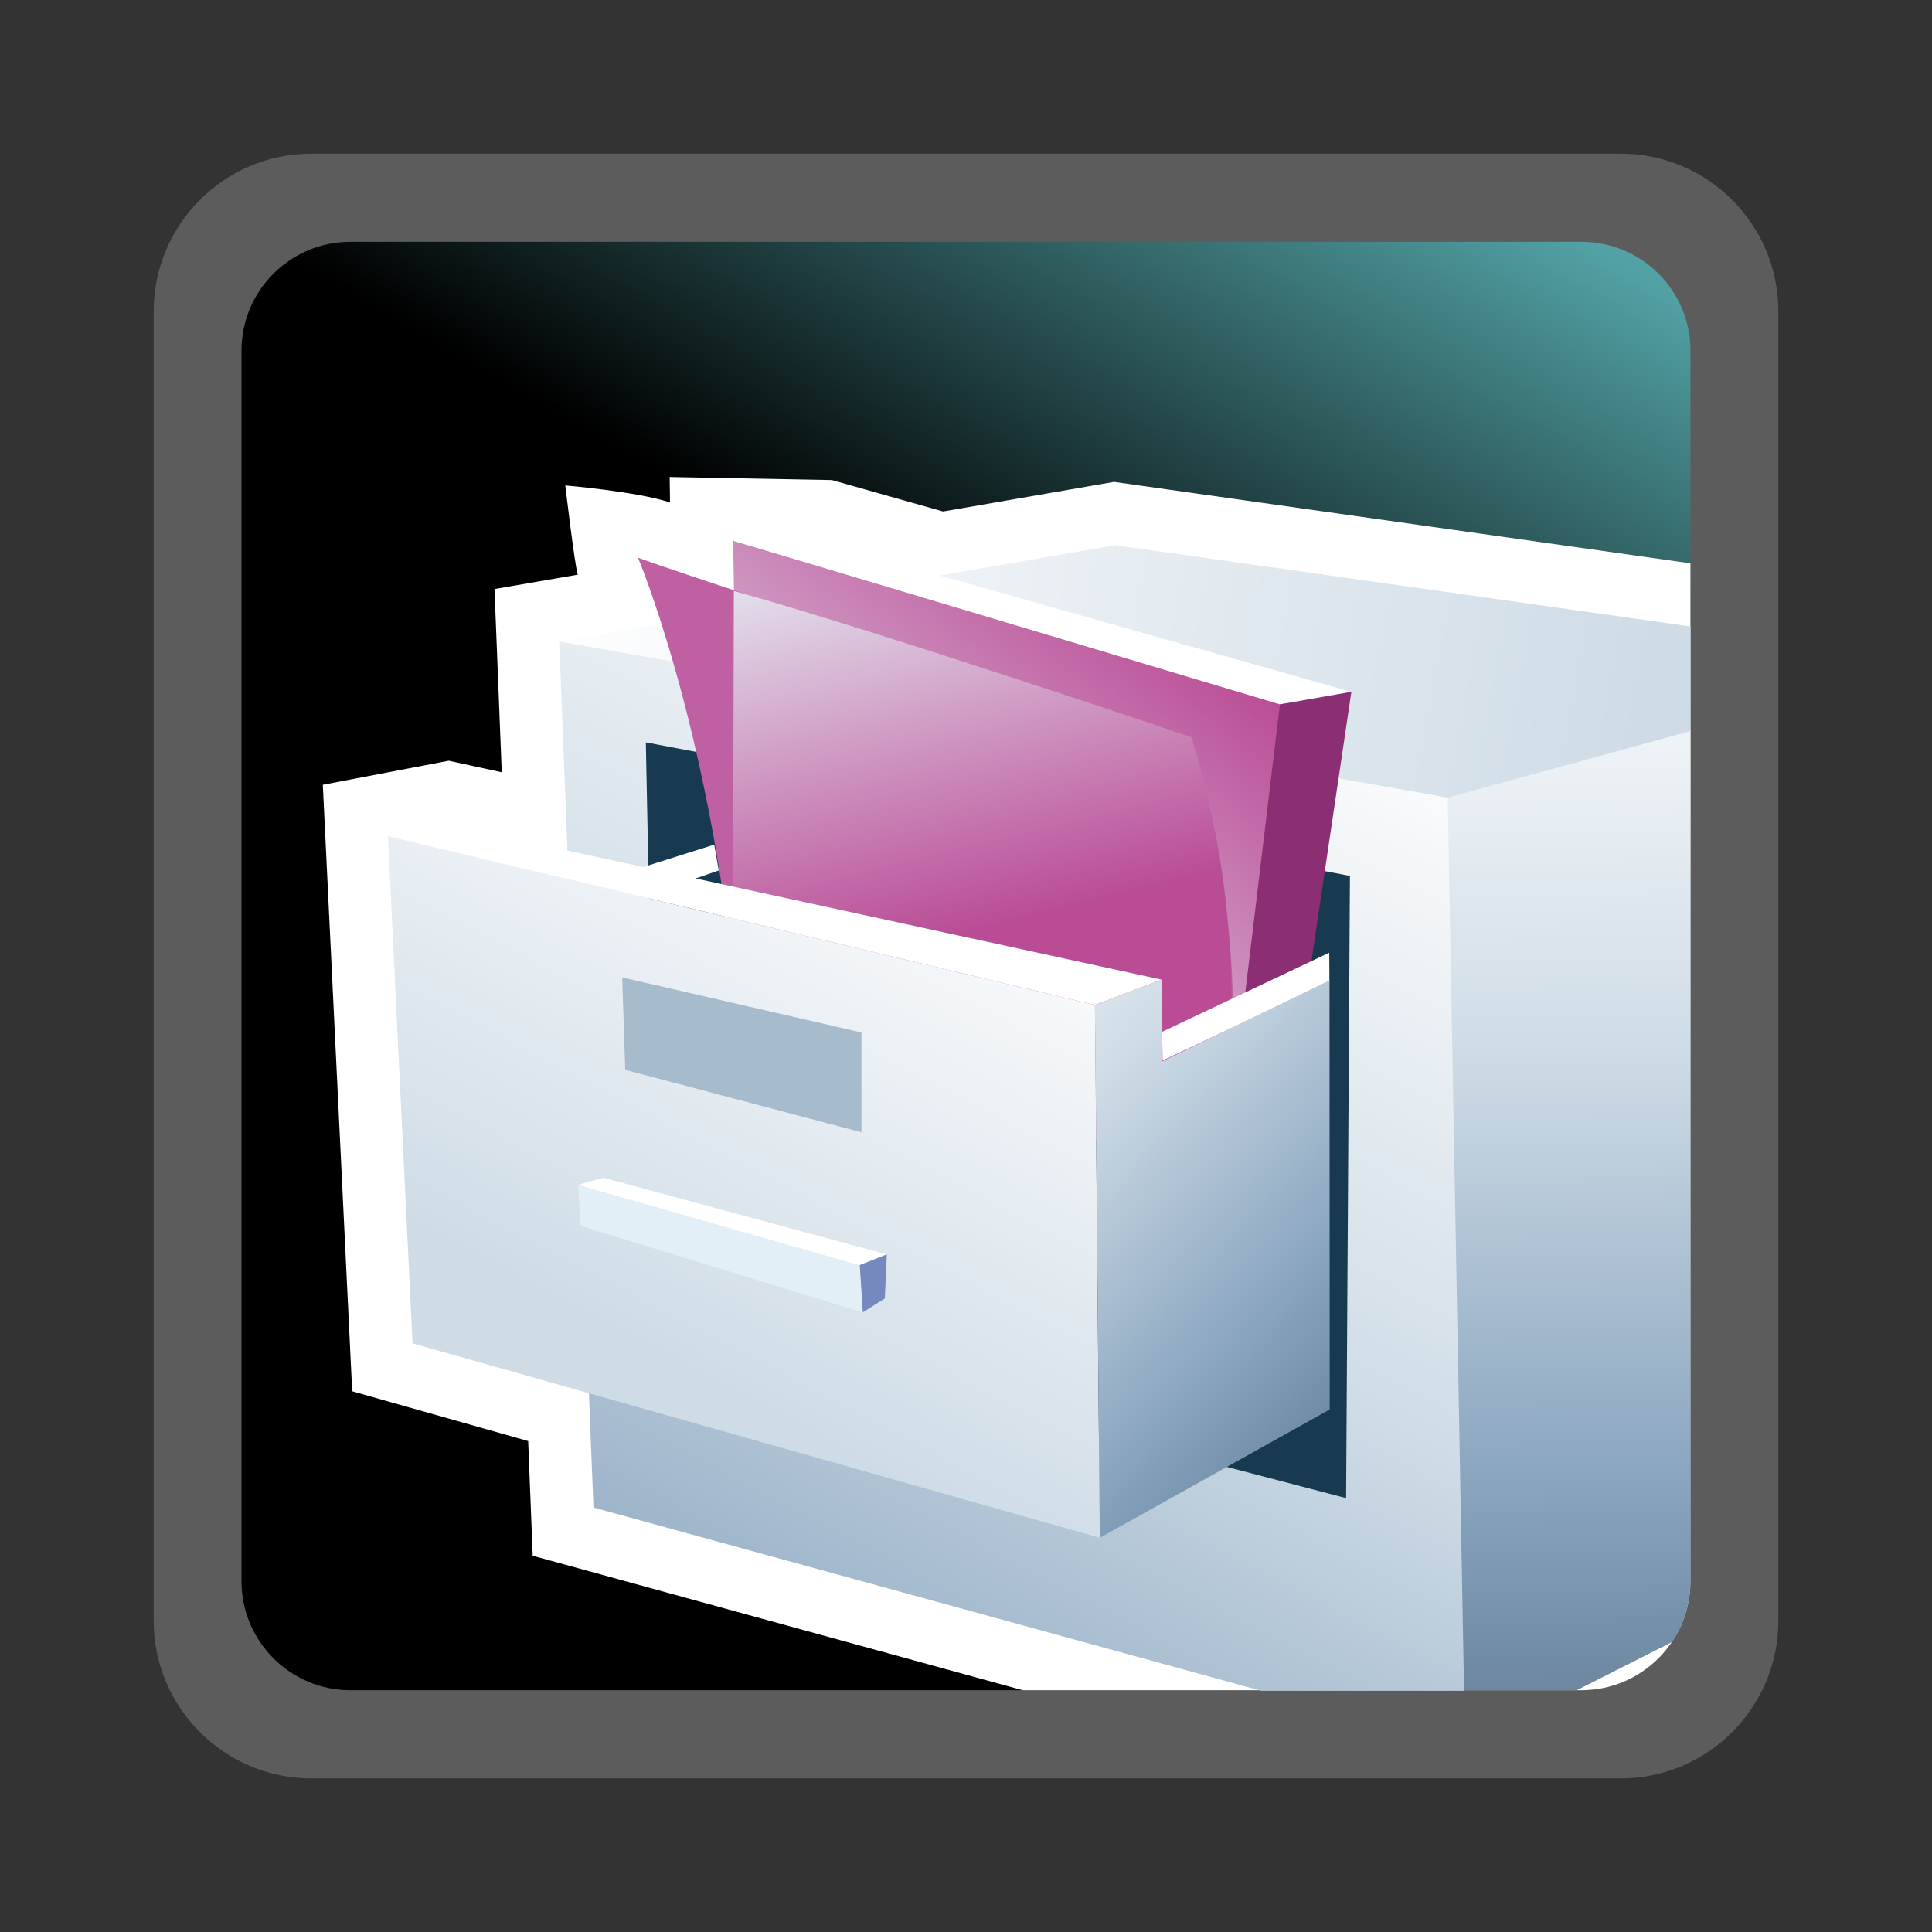 <?xml version="1.0" encoding="UTF-8"?>
<svg xmlns="http://www.w3.org/2000/svg" xmlns:xlink="http://www.w3.org/1999/xlink" contentScriptType="text/ecmascript" width="88" baseProfile="tiny" zoomAndPan="magnify" contentStyleType="text/css" viewBox="0 -1 88 88" height="88" preserveAspectRatio="xMidYMid meet" version="1.1">
    <rect x="0" y="-1" width="88" height="88" fill="#333333" stroke="none"/>
    <g>
        <rect width="88" fill="none" y="-1" height="88"/>
        <path fill="#ffffff" d="M 14.178 6.0 C 10.22 6.0 7.0 9.221 7.0 13.18 L 7.0 72.823 C 7.0 76.78 10.22 80.003 14.178 80.003 L 73.824 80.003 C 77.782 80.003 81.002 76.78 81.002 72.823 L 81.002 13.18 C 81.002 9.221 77.782 6 73.824 6 L 14.178 6 z " fill-opacity="0.2" stroke-opacity="0.2"/>
        <linearGradient x1="-672.527" gradientTransform="matrix(1 0 0 -1 694.901 327.637)" y1="247.18" x2="-629.276" gradientUnits="userSpaceOnUse" y2="322.093" xlink:type="simple" xlink:actuate="onLoad" id="XMLID_9_" xlink:show="other">
            <stop stop-color="#000000" offset="0"/>
            <stop stop-color="#000000" offset="0.646"/>
            <stop stop-color="#52a2a5" offset="0.994"/>
            <stop stop-color="#52a2a5" offset="1"/>
        </linearGradient>
        <path fill="url(#XMLID_9_)" d="M 77.0 71.025 C 77.0 73.762 74.777 75.988 72.038 75.988 L 15.964 75.988 C 13.224 75.988 11.0 73.762 11.0 71.025 L 11.0 14.977 C 11.0 12.233 13.224 10.013 15.964 10.013 L 72.036 10.013 C 74.775 10.013 76.999 12.234 76.999 14.977 L 77.0 71.025 L 77.0 71.025 z "/>
        <g>
            <path fill="#ffffff" d="M 50.745 20.949 C 50.745 20.949 43.611 22.184 42.957 22.297 C 42.347 22.125 37.894 20.866 37.894 20.866 L 30.502 20.727 C 30.502 20.727 30.512 21.4 30.519 21.887 C 29.077 21.398 25.748 21.11 25.748 21.11 C 25.748 21.11 26.184 24.793 26.316 25.175 C 25.13 25.38 22.524 25.83 22.524 25.83 C 22.524 25.83 22.757 31.723 22.854 34.176 C 21.806 33.948 20.438 33.651 20.438 33.651 L 14.704 34.746 L 16.042 62.371 C 16.042 62.371 22.403 64.17 24.058 64.639 C 24.113 66.041 24.264 69.862 24.264 69.862 L 46.589 75.989 L 72.036 75.989 C 74.775 75.989 76.998 73.764 76.998 71.026 L 76.997 71.026 L 76.997 24.658 L 50.745 20.949 z "/>
            <linearGradient x1="-623.679" gradientTransform="matrix(1 0 0 -1 694.901 327.637)" y1="302.243" x2="-623.057" gradientUnits="userSpaceOnUse" y2="241.027" xlink:type="simple" xlink:actuate="onLoad" id="XMLID_10_" xlink:show="other">
                <stop stop-color="#ffffff" offset="0"/>
                <stop stop-color="#cfdce6" offset="0.35"/>
                <stop stop-color="#83a0bb" offset="0.7"/>
                <stop stop-color="#4e657a" offset="1"/>
            </linearGradient>
            <path fill="url(#XMLID_10_)" d="M 66.663 75.988 L 71.816 75.988 L 76.152 73.797 C 76.687 73.006 76.999 72.053 76.999 71.027 L 76.999 32.232 L 65.615 35.283 L 66.663 75.988 z "/>
            <linearGradient x1="-635.894" gradientTransform="matrix(1 0 0 -1 694.901 327.637)" y1="300.272" x2="-676.233" gradientUnits="userSpaceOnUse" y2="223.058" xlink:type="simple" xlink:actuate="onLoad" id="XMLID_11_" xlink:show="other">
                <stop stop-color="#ffffff" offset="0"/>
                <stop stop-color="#cfdce6" offset="0.35"/>
                <stop stop-color="#83a0bb" offset="0.7"/>
                <stop stop-color="#4e657a" offset="1"/>
            </linearGradient>
            <polygon fill="url(#XMLID_11_)" points="65.941,35.33 25.471,28.213 27.031,67.665 57.447,76.014 66.686,76.014   "/>
            <linearGradient x1="-679.064" gradientTransform="matrix(1 0 0 -1 694.901 327.637)" y1="306.356" x2="-620.325" gradientUnits="userSpaceOnUse" y2="295.417" xlink:type="simple" xlink:actuate="onLoad" id="XMLID_12_" xlink:show="other">
                <stop stop-color="#ffffff" offset="0"/>
                <stop stop-color="#ffffff" offset="0.15"/>
                <stop stop-color="#cfdce6" offset="1"/>
            </linearGradient>
            <polygon fill="url(#XMLID_12_)" points="50.79,23.832 25.471,28.213 65.941,35.33 77,32.3 77,27.534   "/>
            <polygon fill="#183a51" points="29.417,32.814 29.94,59.038 61.313,67.236 61.488,38.896   "/>
            <linearGradient x1="-657.182" gradientTransform="matrix(1 0 0 -1 694.626 1083.969)" y1="1037.116" x2="-640.667" gradientUnits="userSpaceOnUse" y2="1056.799" xlink:type="simple" xlink:actuate="onLoad" id="XMLID_13_" xlink:show="other">
                <stop stop-color="#e4e6ef" offset="0"/>
                <stop stop-color="#ba4c96" offset="1"/>
            </linearGradient>
            <polygon fill="url(#XMLID_13_)" points="33.707,43.716 33.395,23.63 58.55,31.021 55.943,52.854   "/>
            <polygon fill="#ffffff" points="33.395,23.63 58.298,31.083 61.553,30.512 37.473,23.707   "/>
            <polygon fill="#8b2e74" points="58.298,31.083 55.611,53.449 58.375,51.954 61.553,30.512   "/>
            <path fill="#bf60a2" d="M 55.693 53.473 L 33.458 43.823 C 32.206 31.845 29.061 24.403 29.061 24.403 C 33.683 26.068 54.269 32.584 54.269 32.584 C 57.563 45.331 55.499 47.947 55.693 53.473 z "/>
            <linearGradient x1="-2260.2" gradientTransform="matrix(1.136 0 0 -1.136 2608.786 -982.581)" y1="-885.359" x2="-2256.367" gradientUnits="userSpaceOnUse" y2="-901.123" xlink:type="simple" xlink:actuate="onLoad" id="XMLID_14_" xlink:show="other">
                <stop stop-color="#e4e6ef" offset="0"/>
                <stop stop-color="#ba4c96" offset="1"/>
            </linearGradient>
            <path fill="url(#XMLID_14_)" d="M 33.425 25.913 C 40.574 27.929 54.272 32.581 54.272 32.581 C 57.559 43.257 55.36 51.404 55.696 53.473 L 33.38 43.855 L 33.425 25.913 z "/>
            <polygon fill="#ffffff" points="52.954,47.304 52.934,45.996 60.545,42.393 60.553,43.722   "/>
            <linearGradient x1="-2257.387" gradientTransform="matrix(1.136 0 0 -1.136 2608.786 -982.581)" y1="-895.27" x2="-2269.631" gradientUnits="userSpaceOnUse" y2="-918.537" xlink:type="simple" xlink:actuate="onLoad" id="XMLID_15_" xlink:show="other">
                <stop stop-color="#ffffff" offset="0"/>
                <stop stop-color="#ffffff" offset="0.05"/>
                <stop stop-color="#cfdce6" offset="1"/>
            </linearGradient>
            <polygon fill="url(#XMLID_15_)" points="17.67,37.081 49.873,44.773 50.096,69.044 18.791,60.188   "/>
            <polygon fill="#ffffff" points="31.684,39.013 32.739,38.648 32.533,37.472 29.3,38.493 20.403,36.559 17.67,37.081     49.873,44.773 52.915,43.622   "/>
            <polygon fill="#ffffff" points="27.481,52.643 26.317,52.971 39.142,56.652 40.394,56.136   "/>
            <polygon fill="#a6bbcc" points="28.34,43.52 28.479,47.73 39.238,50.574 39.238,46.027   "/>
            <polygon fill="#7589bf" points="39.147,56.626 39.289,58.781 40.303,58.142 40.394,56.136   "/>
            <linearGradient x1="-2261.959" gradientTransform="matrix(1.136 0 0 -1.136 2608.786 -982.581)" y1="-899.972" x2="-2236.858" gradientUnits="userSpaceOnUse" y2="-923.852" xlink:type="simple" xlink:actuate="onLoad" id="XMLID_16_" xlink:show="other">
                <stop stop-color="#ffffff" offset="0"/>
                <stop stop-color="#cfdce6" offset="0.35"/>
                <stop stop-color="#83a0bb" offset="0.7"/>
                <stop stop-color="#4e657a" offset="1"/>
            </linearGradient>
            <polygon fill="url(#XMLID_16_)" points="49.873,44.773 52.915,43.622 52.915,47.355 60.557,43.654 60.566,63.201 50.096,69.044       "/>
            <polygon fill="#e2eff7" points="39.299,58.781 39.159,56.63 26.329,52.974 26.452,54.841   "/>
        </g>
    </g>
</svg>
